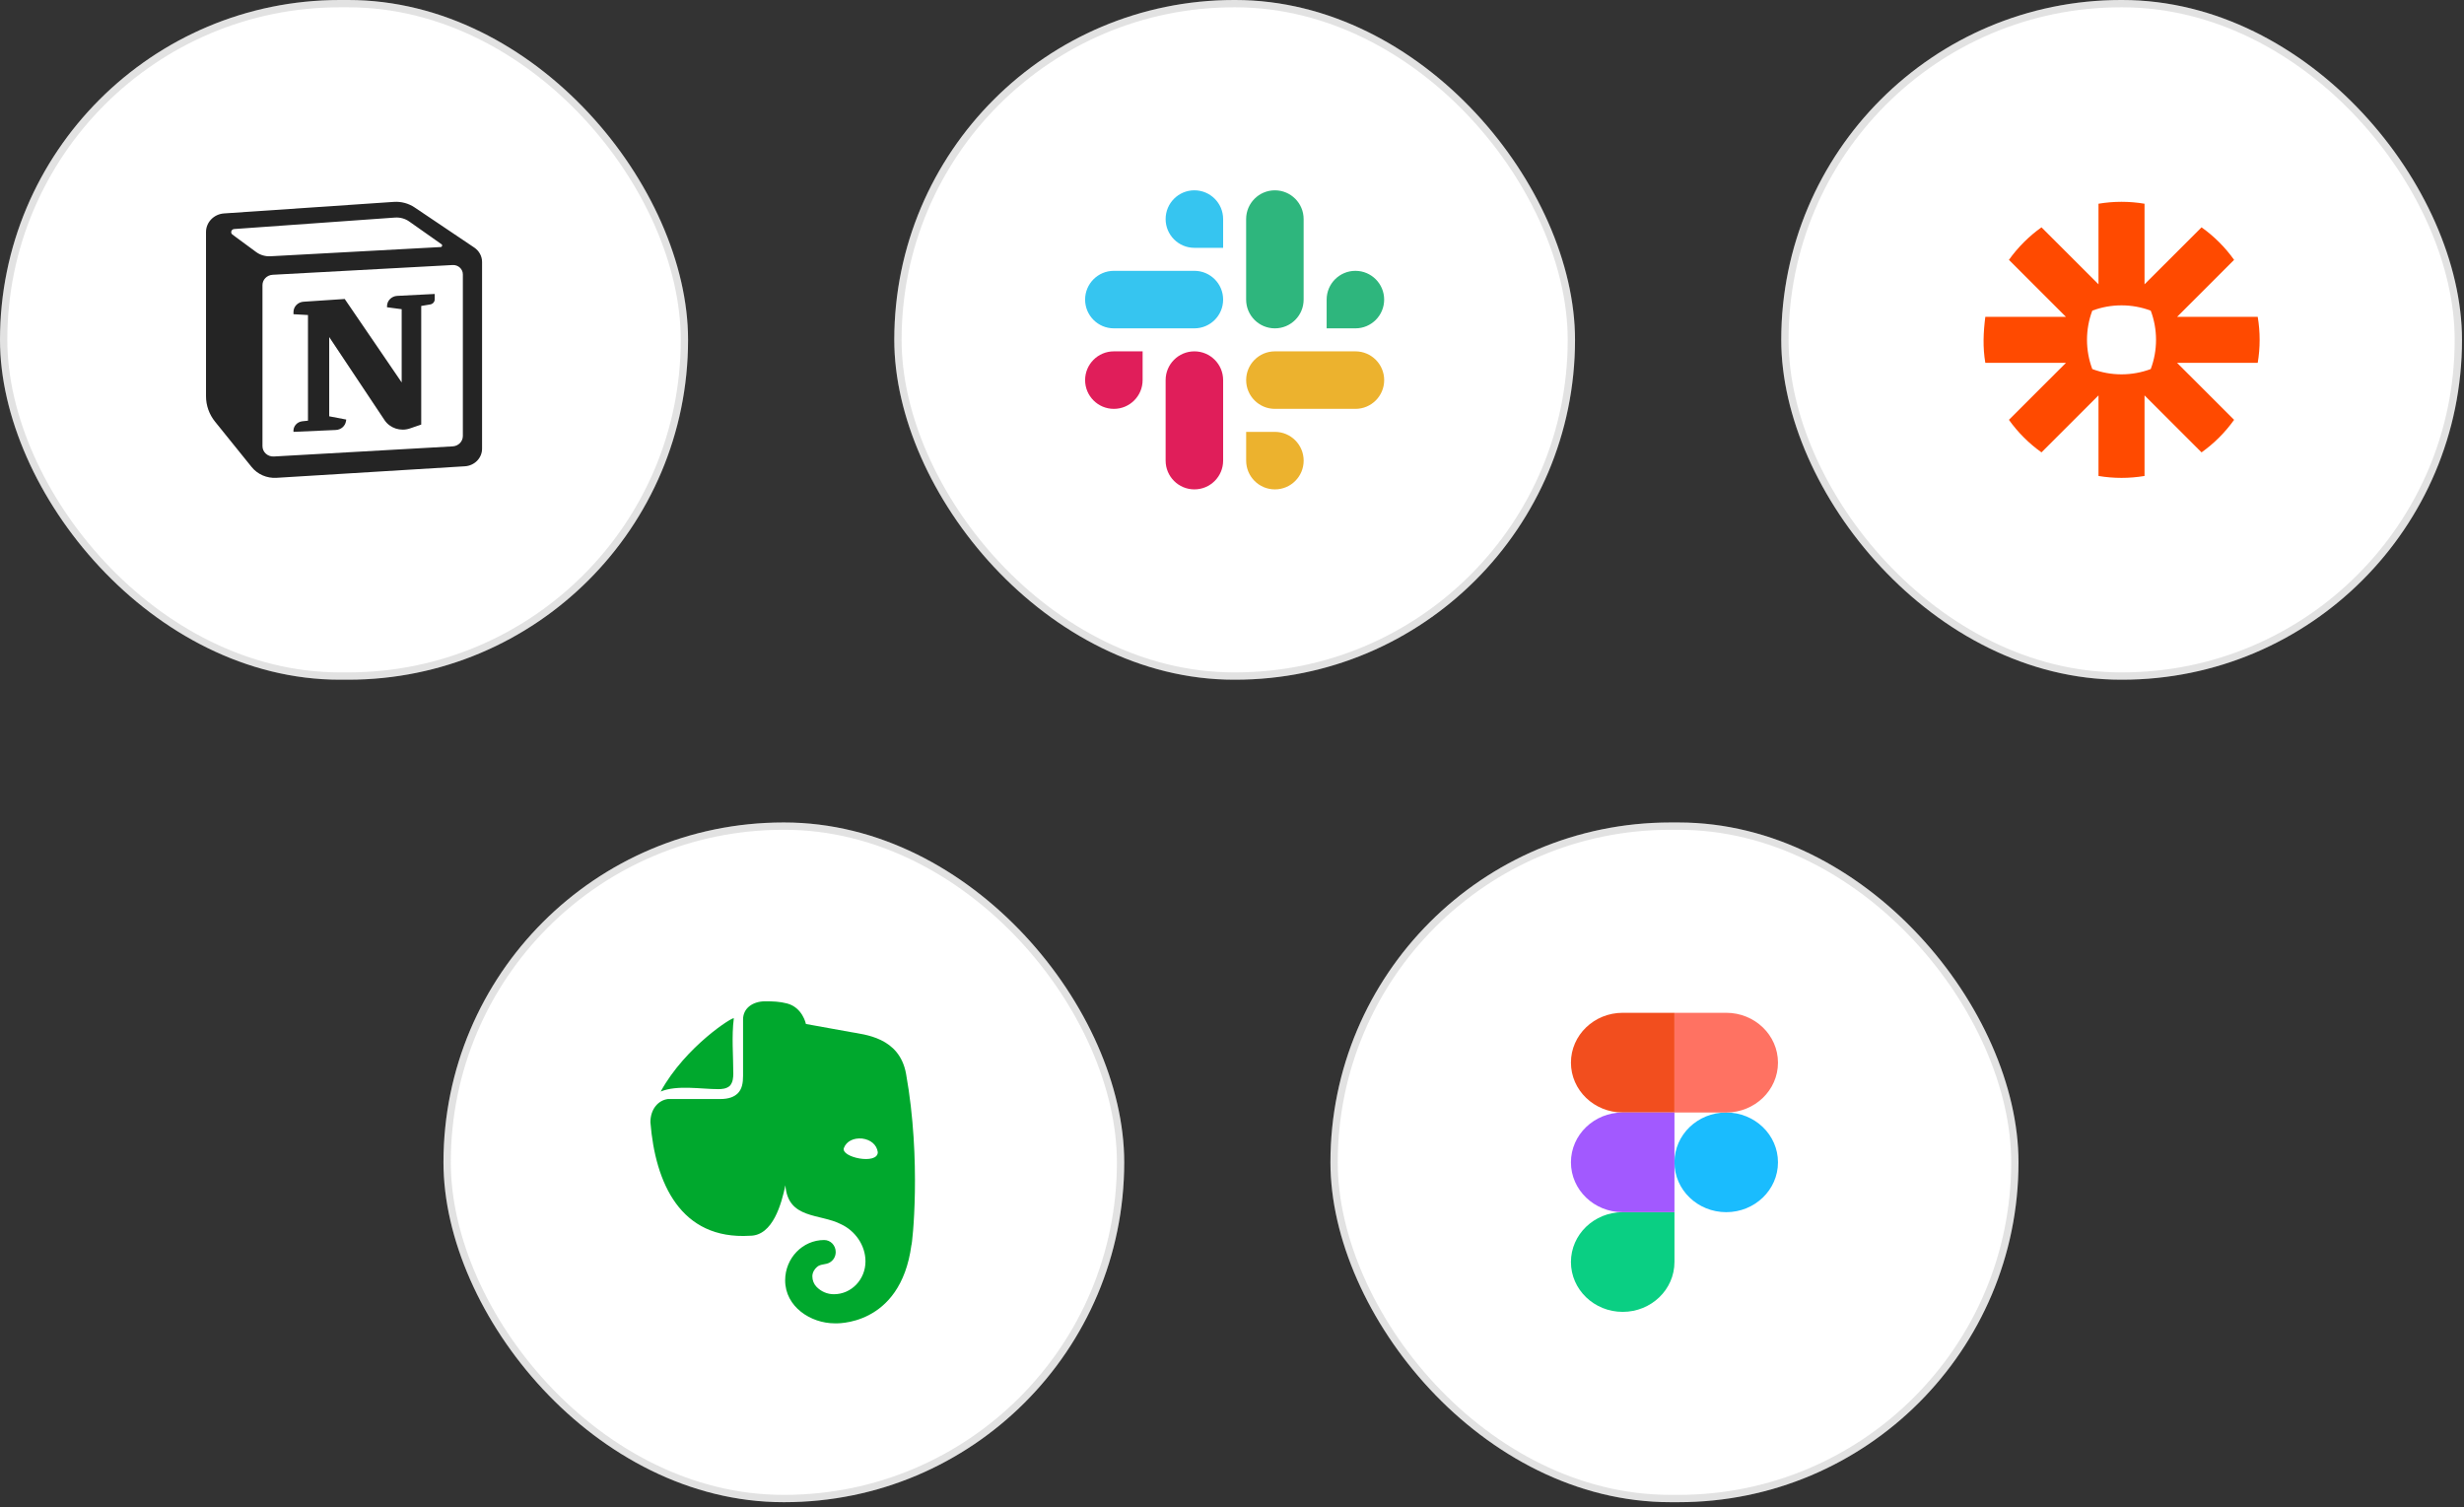 <svg width="466" height="285" viewBox="0 0 466 285" fill="none" xmlns="http://www.w3.org/2000/svg">
<rect x="0" y="0" width="466" height="285" fill="#333333" stroke="none"/>
<rect width="130.129" height="128.547" rx="64.274" fill="white"/>
<rect x="0.692" y="0.692" width="128.745" height="127.163" rx="63.581" stroke="#3E3E3E" stroke-opacity="0.15" stroke-width="1.384"/>
<path d="M55.504 59.425V59.019C55.504 57.988 56.334 57.133 57.403 57.062L65.194 56.545L75.967 72.327V58.476L73.194 58.108V57.915C73.194 56.872 74.043 56.011 75.126 55.956L82.214 55.595V56.61C82.214 57.086 81.858 57.494 81.37 57.576L79.664 57.863V80.295L77.524 81.027C75.735 81.639 73.744 80.984 72.72 79.447L62.261 63.746V78.732L65.48 79.345L65.436 79.642C65.295 80.572 64.487 81.276 63.511 81.319L55.504 81.674C55.398 80.673 56.152 79.778 57.192 79.669L58.245 79.559V59.579L55.504 59.425Z" fill="#242424"/>
<path fill-rule="evenodd" clip-rule="evenodd" d="M74.474 38.182L42.374 40.362C40.451 40.493 38.961 42.031 38.961 43.884V74.942C38.961 76.683 39.563 78.375 40.674 79.751L47.595 88.328C48.714 89.715 50.475 90.478 52.297 90.367L87.923 88.185C89.749 88.073 91.171 86.617 91.171 84.858V49.548C91.171 48.459 90.618 47.44 89.691 46.816L78.413 39.23C77.263 38.457 75.873 38.087 74.474 38.182ZM43.966 44.368C43.519 44.039 43.732 43.355 44.293 43.315L74.689 41.146C75.658 41.077 76.62 41.342 77.403 41.894L83.502 46.192C83.734 46.355 83.625 46.708 83.339 46.723L51.149 48.465C50.175 48.517 49.213 48.233 48.438 47.662L43.966 44.368ZM49.639 53.925C49.639 52.884 50.484 52.025 51.564 51.966L85.598 50.123C86.651 50.066 87.537 50.871 87.537 51.885V82.46C87.537 83.498 86.695 84.357 85.617 84.418L51.799 86.332C50.627 86.398 49.639 85.502 49.639 84.374V53.925Z" fill="#242424"/>
<rect x="169.129" width="128.745" height="128.547" rx="64.274" fill="white"/>
<rect x="169.821" y="0.692" width="127.361" height="127.163" rx="63.581" stroke="#3E3E3E" stroke-opacity="0.15" stroke-width="1.384"/>
<path d="M256.339 62.098C259.342 62.098 261.777 59.663 261.777 56.66C261.777 53.656 259.342 51.222 256.339 51.222C253.335 51.222 250.9 53.657 250.9 56.66V62.098H256.339ZM241.11 62.098C244.114 62.098 246.549 59.663 246.549 56.659V41.432C246.549 38.429 244.114 35.994 241.11 35.994C238.107 35.994 235.672 38.429 235.672 41.432V56.659C235.672 59.663 238.107 62.098 241.11 62.098Z" fill="#2EB67D"/>
<path d="M210.657 66.448C207.654 66.448 205.219 68.883 205.219 71.886C205.219 74.89 207.654 77.325 210.658 77.325C213.661 77.325 216.096 74.89 216.096 71.886V66.448H210.657ZM225.886 66.448C222.882 66.448 220.447 68.883 220.447 71.887V87.114C220.447 90.118 222.882 92.552 225.886 92.552C228.889 92.552 231.324 90.118 231.324 87.114V71.887C231.324 68.883 228.889 66.448 225.886 66.448Z" fill="#E01E5A"/>
<path d="M235.677 87.115C235.677 90.118 238.112 92.553 241.115 92.553C244.119 92.553 246.553 90.118 246.553 87.115C246.553 84.111 244.118 81.676 241.115 81.676L235.677 81.676L235.677 87.115ZM235.677 71.886C235.677 74.89 238.112 77.325 241.116 77.325L256.343 77.325C259.346 77.325 261.781 74.89 261.781 71.886C261.781 68.883 259.346 66.448 256.343 66.448L241.116 66.448C238.112 66.448 235.677 68.883 235.677 71.886Z" fill="#ECB22E"/>
<path d="M231.323 41.43C231.323 38.427 228.888 35.992 225.885 35.992C222.881 35.992 220.447 38.427 220.447 41.431C220.447 44.434 222.882 46.869 225.885 46.869L231.323 46.869L231.323 41.43ZM231.323 56.659C231.323 53.655 228.888 51.22 225.884 51.22L210.657 51.22C207.654 51.22 205.219 53.655 205.219 56.659C205.219 59.662 207.654 62.097 210.657 62.097L225.884 62.097C228.888 62.097 231.323 59.662 231.323 56.659Z" fill="#36C5F0"/>
<rect x="336.875" width="128.745" height="128.547" rx="64.274" fill="white"/>
<rect x="337.567" y="0.692" width="127.361" height="127.163" rx="63.581" stroke="#3E3E3E" stroke-opacity="0.15" stroke-width="1.384"/>
<path d="M406.756 69.796C403.214 71.129 399.244 71.131 395.702 69.796C394.368 66.258 394.367 62.289 395.7 58.751C399.241 57.415 403.215 57.415 406.756 58.75C408.09 62.288 408.09 66.258 406.756 69.796ZM426.988 59.922H411.74L422.521 49.146C420.829 46.771 418.74 44.684 416.363 42.993L405.581 53.769V38.53C402.704 38.046 399.753 38.047 396.875 38.53V53.769L386.093 42.993C383.717 44.683 381.627 46.773 379.935 49.146L390.718 59.922H375.47C375.094 62.884 374.972 65.668 375.47 68.624H390.718L379.935 79.399C381.632 81.778 383.713 83.858 386.093 85.553L396.875 74.777V90.016C399.753 90.498 402.703 90.498 405.581 90.016V74.777L416.364 85.553C418.742 83.86 420.827 81.775 422.521 79.399L411.738 68.624H426.988C427.472 65.75 427.472 62.795 426.988 59.922Z" fill="#FF4A00"/>
<rect x="83.871" y="155.547" width="128.745" height="128.547" rx="64.274" fill="white"/>
<rect x="84.563" y="156.239" width="127.361" height="127.163" rx="63.581" stroke="#3E3E3E" stroke-opacity="0.15" stroke-width="1.384"/>
<path d="M138.685 203.051C138.685 203.657 138.637 204.667 138.054 205.324C137.423 205.93 136.453 205.98 135.87 205.98C132.594 205.98 128.048 205.145 124.949 206.435C129.679 197.825 138.842 192.104 138.782 192.597C138.346 196.004 138.685 199.625 138.685 203.051ZM148.49 242.14C148.49 237.948 151.79 234.514 155.868 234.514C157.081 234.514 158.052 235.524 158.052 236.787C158.052 237.645 157.615 238.352 156.935 238.756C156.195 239.218 155.17 239.003 154.508 239.615C154.023 240.019 153.635 240.675 153.635 241.382C153.635 242.14 153.926 242.847 154.411 243.352C155.285 244.261 156.45 244.766 157.712 244.766C161.012 244.766 163.682 241.988 163.682 238.554C163.682 235.474 161.692 232.747 159.071 231.535C155.093 229.465 149.007 230.643 148.538 224.161C147.809 227.589 146.199 233.706 141.84 233.706C128.672 234.52 123.925 223.699 123.008 212.243C123.008 209.768 124.464 208.102 126.308 207.849C129.609 207.849 132.909 207.849 136.21 207.849C137.909 207.849 138.879 207.394 139.51 206.788C140.336 205.98 140.53 204.819 140.53 203.455C140.53 199.903 140.53 194.441 140.53 192.799C140.53 190.655 142.374 189.365 144.752 189.365C146.154 189.365 147.468 189.415 148.83 189.769C151.79 190.527 152.421 193.658 152.421 193.658C152.421 193.658 158.003 194.668 160.818 195.173C163.488 195.678 170.089 196.133 171.351 203.051C174.312 219.515 172.516 235.474 172.37 235.474C170.283 251.028 157.858 250.271 157.858 250.271C153.341 250.271 148.49 247.144 148.49 242.14ZM163.051 215.323C161.449 215.172 160.09 215.828 159.605 217.091C158.917 218.88 166.012 220.368 166.012 217.899C165.818 216.485 164.653 215.525 163.051 215.323Z" fill="#00A82D"/>
<rect x="251.617" y="155.547" width="130.129" height="128.547" rx="64.274" fill="white"/>
<rect x="252.309" y="156.239" width="128.745" height="127.163" rx="63.581" stroke="#3E3E3E" stroke-opacity="0.15" stroke-width="1.384"/>
<path fill-rule="evenodd" clip-rule="evenodd" d="M316.68 219.821C316.68 214.615 321.063 210.395 326.469 210.395C331.876 210.395 336.258 214.615 336.258 219.821C336.258 225.028 331.876 229.248 326.469 229.248C321.063 229.248 316.68 225.028 316.68 219.821Z" fill="#1ABCFE"/>
<path fill-rule="evenodd" clip-rule="evenodd" d="M297.102 238.675C297.102 233.468 301.484 229.248 306.891 229.248H316.68V238.675C316.68 243.881 312.297 248.102 306.891 248.102C301.484 248.102 297.102 243.881 297.102 238.675Z" fill="#0ACF83"/>
<path fill-rule="evenodd" clip-rule="evenodd" d="M316.68 191.541V210.395H326.469C331.876 210.395 336.258 206.174 336.258 200.968C336.258 195.761 331.876 191.541 326.469 191.541H316.68Z" fill="#FF7262"/>
<path fill-rule="evenodd" clip-rule="evenodd" d="M297.102 200.968C297.102 206.174 301.484 210.395 306.891 210.395H316.68V191.541H306.891C301.484 191.541 297.102 195.761 297.102 200.968Z" fill="#F24E1E"/>
<path fill-rule="evenodd" clip-rule="evenodd" d="M297.102 219.821C297.102 225.028 301.484 229.248 306.891 229.248H316.68V210.395H306.891C301.484 210.395 297.102 214.615 297.102 219.821Z" fill="#A259FF"/>
</svg>
